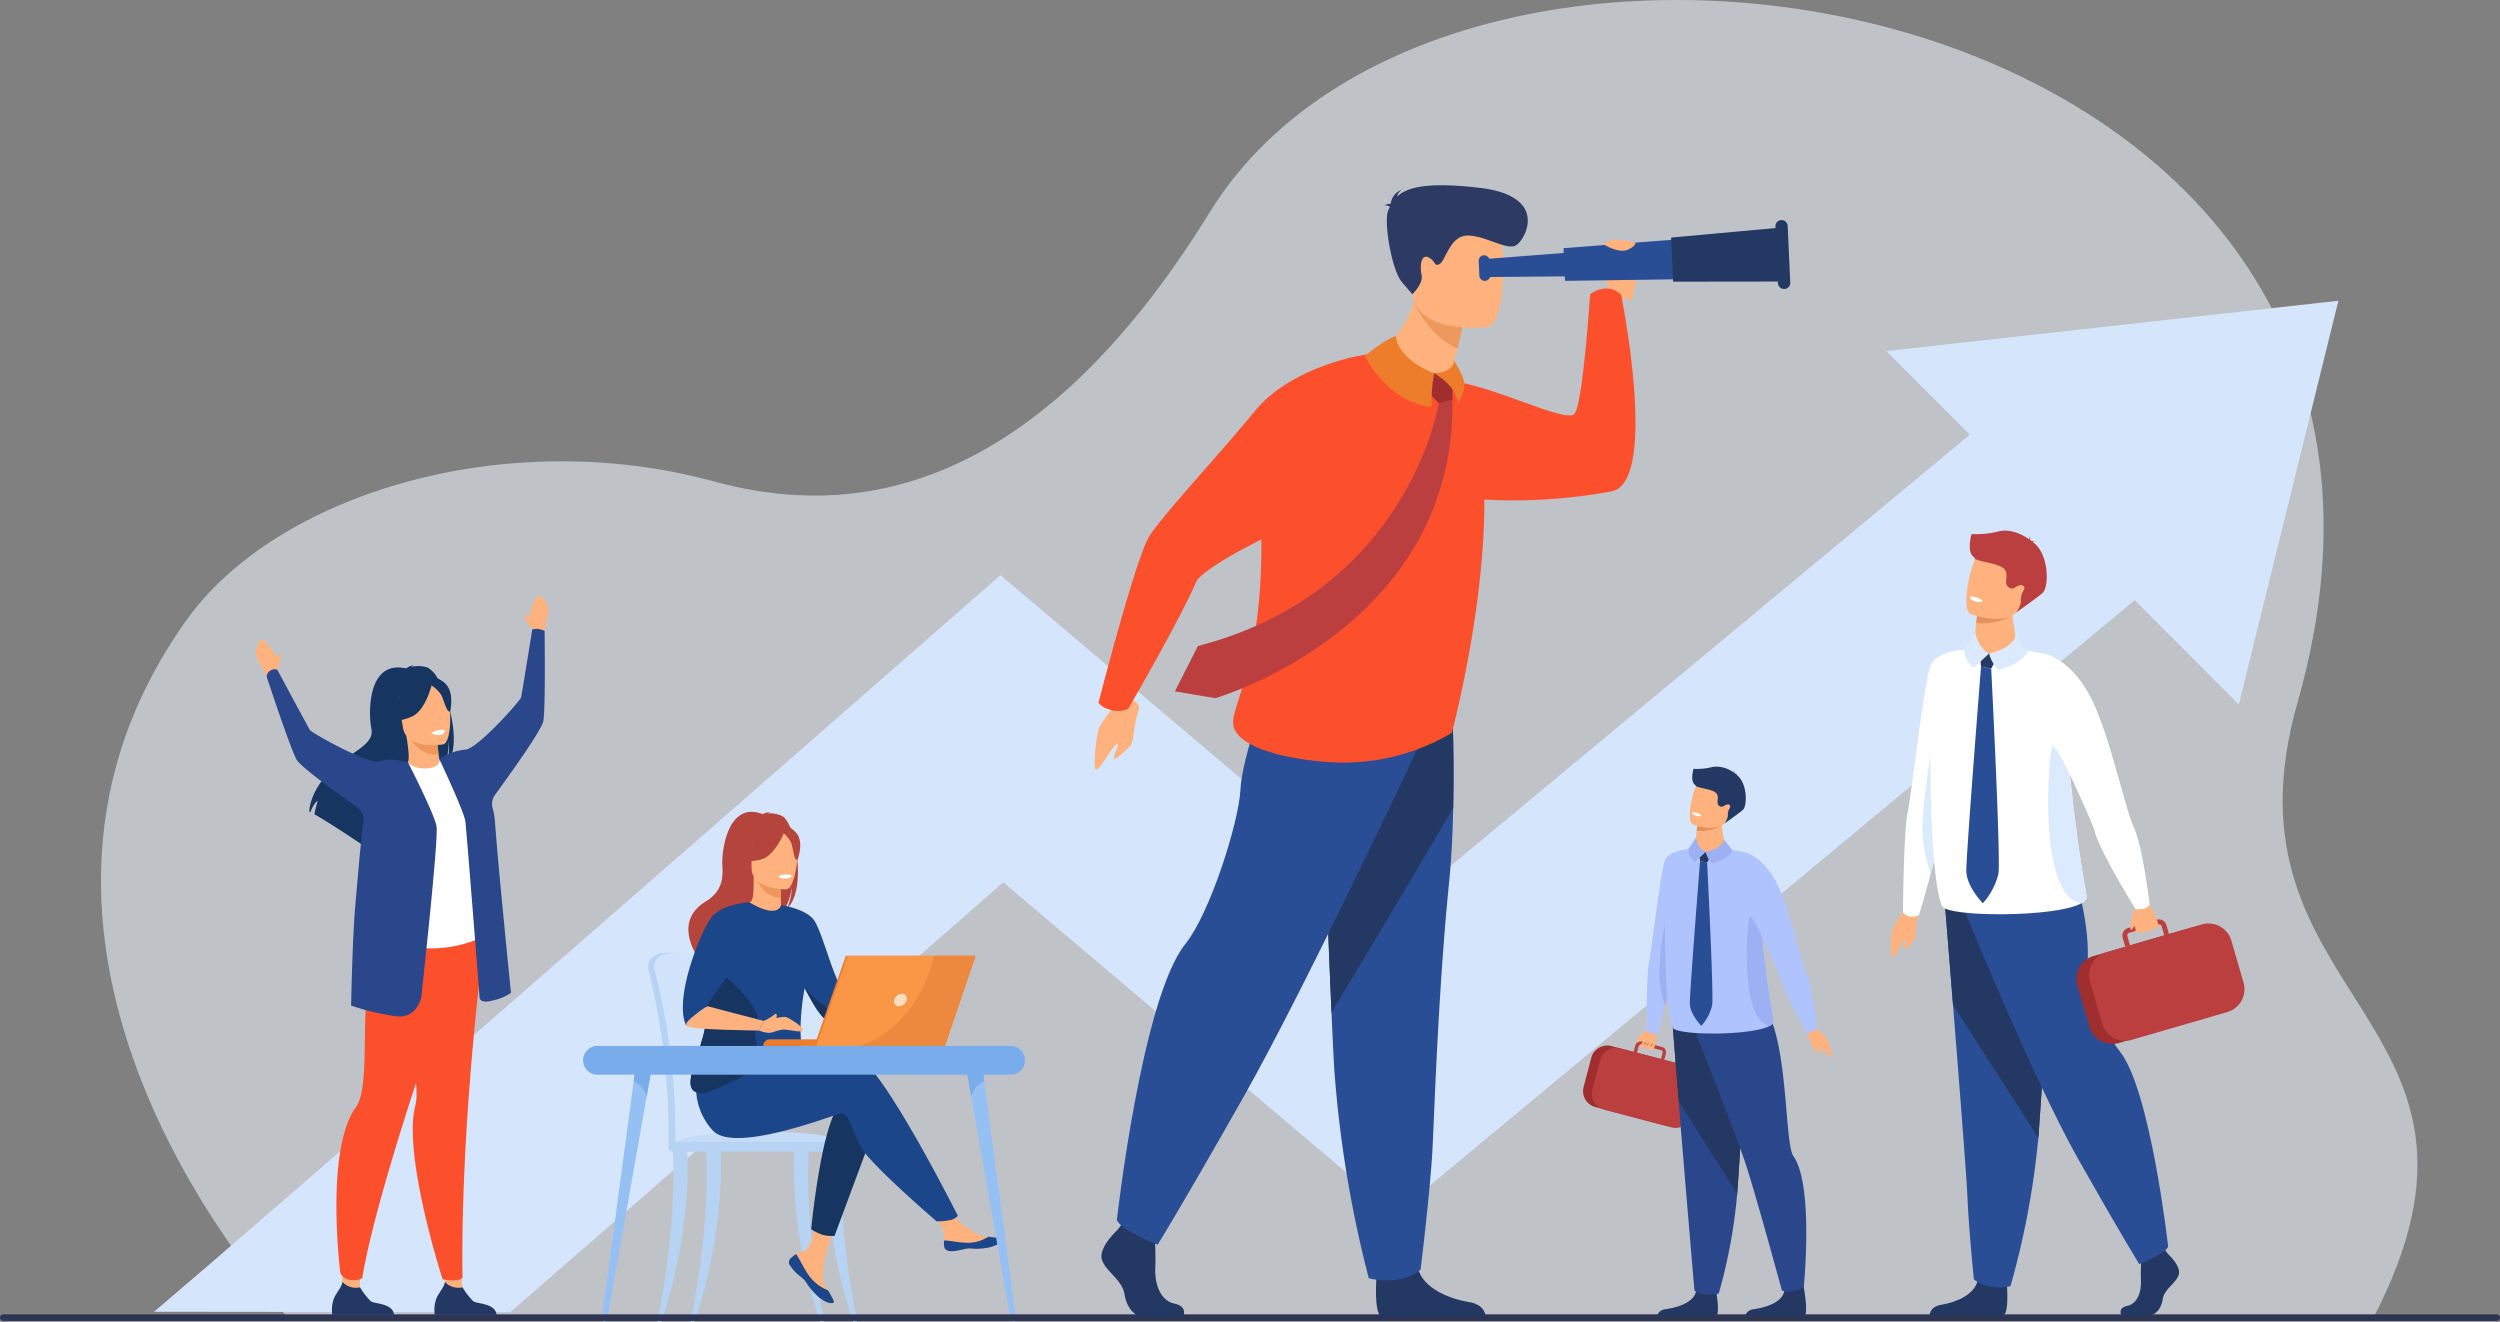 <svg xmlns="http://www.w3.org/2000/svg" width="440" height="232.64" viewBox="0 0 440 232.64">
  <rect x="0" y="0" width="440" height="232.64" fill="#808080" stroke="none"/>
  <g id="Grupo_137442" data-name="Grupo 137442" transform="translate(1754 10302)">
    <g id="Grupo_137441" data-name="Grupo 137441">
      <g id="Grupo_134306" data-name="Grupo 134306" transform="translate(-2019.535 -10671.17)">
        <g id="Grupo_134305" data-name="Grupo 134305" transform="translate(265.535 369.17)">
          <path id="Trazado_191083" data-name="Trazado 191083" d="M405.988,601.175S345.82,537.636,388.01,478.366c15.743-22.116,55.935-34.536,92.881-24.46,21.823,5.951,54.92,5.073,87.258-47.384,44.1-71.537,227.173-39.009,191.438,86.328-15.052,52.795,41.051,55.2,13.261,108.438Z" transform="translate(-355.23 -369.17)" fill="#ebf3fa" opacity="0.59"/>
          <g id="Grupo_134282" data-name="Grupo 134282" transform="translate(27.115 52.93)">
            <g id="Grupo_134281" data-name="Grupo 134281" transform="translate(0 22.255)">
              <path id="Trazado_191084" data-name="Trazado 191084" d="M779.175,853.308l-131.2,108.949-69.028-58.371c-12.92,11.293-32.873,28.724-52.946,46.216-13.718,11.954-24.824,21.613-33.826,29.43l-62.7-.072c17.386-14.693,87.39-75.756,134.551-117.023l14.42-12.617,69.779,59.007,102.42-85.053Z" transform="translate(-429.483 -823.773)" fill="#d5e5fb"/>
            </g>
            <path id="Trazado_191085" data-name="Trazado 191085" d="M2257.426,698.064l62.023,62.213,17.521-71.069Z" transform="translate(-1952.53 -689.208)" fill="#d5e5fb"/>
          </g>
          <g id="Grupo_134296" data-name="Grupo 134296" transform="translate(102.62 142.882)">
            <g id="Grupo_134290" data-name="Grupo 134290" transform="translate(11.441)">
              <g id="Grupo_134288" data-name="Grupo 134288">
                <path id="Trazado_191086" data-name="Trazado 191086" d="M963.561,1408.169a115.018,115.018,0,0,0-1.329-14.108c-.953-5.509-1.81-8.678-1.82-8.712-.125-.484-1.938-2.445-5.969-2.384s-3.648,2.631-3.648,2.631h0a.82.82,0,0,0,.029.228,123.4,123.4,0,0,1,3.579,30.87c0,.243-.03.664-.012.943,0,0,9.341.241,9.343,0C964.059,1416.124,963.9,1411.929,963.561,1408.169Z" transform="translate(-950.785 -1358.178)" fill="#b7d3f3"/>
                <path id="Trazado_191087" data-name="Trazado 191087" d="M970,1416.609c0,.241-.13.435-.286.435h0c-.155,0-.279-.2-.281-.435h-8c0,.241-.13.435-.286.435h0c-.158,0-.284-.2-.282-.447a120.875,120.875,0,0,0-.664-13.675,107.439,107.439,0,0,0-3.059-17.1.849.849,0,0,1-.029-.229s-.382-2.57,3.648-2.631,5.844,1.9,5.97,2.384c.007.025.493,1.82,1.139,5.046.214,1.069.445,2.295.682,3.665a115.153,115.153,0,0,1,1.328,14.108A36.376,36.376,0,0,1,970,1416.609Z" transform="translate(-956.045 -1358.178)" fill="#d2e3fc"/>
                <path id="Trazado_191088" data-name="Trazado 191088" d="M976.251,1576.1h31.383s-.731-2.958-18.906-2.517C975.866,1573.892,976.251,1576.1,976.251,1576.1Z" transform="translate(-972.038 -1517.232)" fill="#c5dcf8"/>
                <g id="Grupo_134283" data-name="Grupo 134283" transform="translate(1.658 59.324)">
                  <path id="Trazado_191089" data-name="Trazado 191089" d="M960.811,1622.229c3.639-18.421,2.7-29.724,2.7-29.867-.009-.284.513-.541.795-.55s1.541-.084,1.686.159c.19.318.923,14.245-4.5,30.258Z" transform="translate(-960.811 -1591.796)" fill="#b7d3f3"/>
                </g>
                <g id="Grupo_134284" data-name="Grupo 134284" transform="translate(25.64 59.324)">
                  <path id="Trazado_191090" data-name="Trazado 191090" d="M1111.138,1622.229c-3.639-18.421-2.7-29.724-2.7-29.867.009-.284-.514-.541-.795-.55s-1.541-.084-1.686.159c-.19.318-.923,14.245,4.5,30.258Z" transform="translate(-1105.818 -1591.796)" fill="#b7d3f3"/>
                </g>
                <g id="Grupo_134285" data-name="Grupo 134285" transform="translate(31.447 59.324)">
                  <path id="Trazado_191091" data-name="Trazado 191091" d="M1146.25,1622.229c-3.639-18.421-2.7-29.724-2.7-29.867.009-.284-.514-.541-.795-.55s-1.541-.084-1.686.159c-.19.318-.923,14.245,4.5,30.258Z" transform="translate(-1140.929 -1591.796)" fill="#b7d3f3"/>
                </g>
                <g id="Grupo_134286" data-name="Grupo 134286" transform="translate(7.504 59.324)">
                  <path id="Trazado_191092" data-name="Trazado 191092" d="M996.159,1622.229c3.639-18.421,2.7-29.724,2.7-29.867-.009-.284.513-.541.795-.55s1.541-.084,1.686.159c.191.318.923,14.245-4.5,30.258Z" transform="translate(-996.159 -1591.796)" fill="#b7d3f3"/>
                </g>
                <path id="Rectángulo_41226" data-name="Rectángulo 41226" d="M.854,0H31.815a.854.854,0,0,1,.854.854v0a.854.854,0,0,1-.854.854H.854A.854.854,0,0,1,0,.854v0A.854.854,0,0,1,.854,0Z" transform="translate(3.588 58.101)" fill="#b7d3f3"/>
                <g id="Grupo_134287" data-name="Grupo 134287" transform="translate(6.118)">
                  <path id="Trazado_191093" data-name="Trazado 191093" d="M1150.362,1411.962l10.432-2.26.615,1.5s-11.511,6.849-12.589,6.514S1150.362,1411.962,1150.362,1411.962Z" transform="translate(-1121.968 -1380.494)" fill="#ffb27d"/>
                  <path id="Trazado_191094" data-name="Trazado 191094" d="M1100.909,1666.671a.927.927,0,0,0-.165.991.009.009,0,0,0,0,.005,6.16,6.16,0,0,0,1.947,2.136c.117.095.221.181.313.26l.07.063.054.049c.856.789.534.969,2.071,2.57,1.753,1.824,2.96,1.857,3.3,1.691.29-.141-.3-1.109-.954-2.2l-.1-.158c-.087-.145-.174-.291-.26-.437-.766-1.309-.57-1.923-.388-3.87.148-1.582,2.462-8.841,2.462-8.841l-3.359-.579s-1.012,5.78-2.126,6.67c-.6.474-1.263.48-1.836.832-.04.025-.08.05-.119.075A4.42,4.42,0,0,0,1100.909,1666.671Z" transform="translate(-1082 -1588.023)" fill="#ffb27d"/>
                  <path id="Trazado_191095" data-name="Trazado 191095" d="M1100.909,1704.53a.927.927,0,0,0-.165.991.009.009,0,0,0,0,.005,7.14,7.14,0,0,0,1.95,2.129c.116.1.218.185.309.267l.07.063.054.049c.856.789.534.969,2.071,2.57,1.753,1.824,2.96,1.857,3.3,1.691.29-.141-.3-1.109-.954-2.2a7.467,7.467,0,0,1-3.125-2.3c-1.056-1.347-1.76-3.078-2.479-4.08-.04.025-.08.05-.119.075A4.42,4.42,0,0,0,1100.909,1704.53Z" transform="translate(-1082 -1625.882)" fill="#1c468a"/>
                  <path id="Trazado_191096" data-name="Trazado 191096" d="M1252.344,1659.414c.208,1.037,1.686.864,3.337.46s1.259.076,3.609-.184,3.062-1.136,3.134-1.486c.064-.31-1.1-.419-2.343-.563l-.471-.056c-1.406-.176-2.437-1.084-3.714-1.829-1.21-.706-3.016-3.583-3.016-3.583l-3.223.255s1.691,2.569,2.346,3.686a3.894,3.894,0,0,1,.316,2.2A4.13,4.13,0,0,0,1252.344,1659.414Z" transform="translate(-1206.345 -1582.863)" fill="#ffb27d"/>
                  <path id="Trazado_191097" data-name="Trazado 191097" d="M1268.991,1687.468c1.651-.4,1.259.076,3.609-.184s3.062-1.136,3.134-1.486c.064-.31-1.1-.419-2.343-.563l-.012.024a6.626,6.626,0,0,1-3.366,1.047c-1.594.039-3.283-.418-4.385-.4a4.13,4.13,0,0,0,.025,1.1C1265.861,1688.044,1267.339,1687.871,1268.991,1687.468Z" transform="translate(-1219.655 -1610.457)" fill="#1c468a"/>
                  <path id="Trazado_191098" data-name="Trazado 191098" d="M1222.538,1398.435s.768-1.881,1.613-1.958,3.533-.5,3.724-.115a2.657,2.657,0,0,1-.576,2.266c-.576.5-4.147,1.305-4.147,1.305Z" transform="translate(-1183.712 -1369.227)" fill="#ffb27d"/>
                  <path id="Trazado_191099" data-name="Trazado 191099" d="M1135.414,1545.258l-6.947,18.7a6.359,6.359,0,0,1-2.09-.192,9,9,0,0,1-2.021-.984s1.723-17.951,4.883-21.684S1135.414,1545.258,1135.414,1545.258Z" transform="translate(-1101.768 -1489.318)" fill="#163560"/>
                  <path id="Trazado_191100" data-name="Trazado 191100" d="M1005.681,1497.777s19.961-6.749,24.413-5.313,17.818,28.029,17.818,28.029a2.584,2.584,0,0,1-1.125.71,10.623,10.623,0,0,1-2.62.269s-12.063-10.34-13.5-13.355-2.01-5.888-3.447-5.6-18.525,7.037-22.4,3.016a11.193,11.193,0,0,1-2.863-9.245Z" transform="translate(-999.511 -1449.4)" fill="#1c468a"/>
                  <path id="Trazado_191101" data-name="Trazado 191101" d="M1010.277,1233.881a4.841,4.841,0,0,0-2.62-.5,1.226,1.226,0,0,1,.553-.262,4.061,4.061,0,0,0-1.449.378c-6.238-2.4-7.219,6.782-7.088,8.916s.146,4.59-2.968,6.5c-6.128,3.766-.957,10.34-.957,10.34.048.028,2.851,4.782,2.851,4.782-.157-1.724,7.8-10.825,11.951-13.55a12,12,0,0,0,1.4-4.323,11.348,11.348,0,0,1-.85,3.911C1014.61,1246.84,1012.564,1235.18,1010.277,1233.881Z" transform="translate(-992.727 -1233.098)" fill="#b5453c"/>
                  <path id="Trazado_191102" data-name="Trazado 191102" d="M1064.385,1308.045a5.751,5.751,0,0,1-3.528.644,4.576,4.576,0,0,1-2.349-2.253c.607-.12.782-.954.769-4.538l.274.054,4.612.913s-.1,1.452-.108,2.819C1064.052,1306.834,1064.122,1307.923,1064.385,1308.045Z" transform="translate(-1046.809 -1290.52)" fill="#ffb27d"/>
                  <path id="Trazado_191103" data-name="Trazado 191103" d="M1069.429,1303.138s-.1,1.452-.108,2.819c-2.581-.073-3.945-2.427-4.5-3.732Z" transform="translate(-1052.076 -1290.792)" fill="#ed975d"/>
                  <path id="Trazado_191104" data-name="Trazado 191104" d="M1053.272,1251.363a13.562,13.562,0,0,1-1.677-3.965c-.232-1.3.433-6.141,5.292-5.444a6.6,6.6,0,0,1,2.738,1.035c1.055.713,2.578,2.251.875,6.471l-.442,1.426Z" transform="translate(-1041.007 -1240.432)" fill="#b5453c"/>
                  <path id="Trazado_191105" data-name="Trazado 191105" d="M1066.732,1263.577s-6.107.1-6.111-3.7-.8-6.353,3.1-6.578,4.658,1.225,4.968,2.495S1068.321,1263.452,1066.732,1263.577Z" transform="translate(-1048.517 -1249.935)" fill="#ffb27d"/>
                  <path id="Trazado_191106" data-name="Trazado 191106" d="M1056.6,1248.948s-1.672,4.463-4.238,5.123-3.679-.028-3.679-.028a7.267,7.267,0,0,0,2.377-4.293S1055.336,1246.823,1056.6,1248.948Z" transform="translate(-1038.607 -1245.681)" fill="#b5453c"/>
                  <path id="Trazado_191107" data-name="Trazado 191107" d="M1094.045,1251.368a5.391,5.391,0,0,1,1.553,1.965c.3.969.441,2.963,1.022,2.9,0,0,1.26-3.033-.156-4.749C1094.964,1249.659,1094.045,1251.368,1094.045,1251.368Z" transform="translate(-1076.47 -1247.739)" fill="#b5453c"/>
                  <path id="Trazado_191108" data-name="Trazado 191108" d="M998.592,1347.358c-.6-2.526,1.447-7.427,3.585-11.484,1.941-3.677,3.955-6.661,4.136-6.553,5.118,3.038,5.581.512,5.581.512h0s4.649.617,5.966,2.883c1.633,2.812,3.4,10.668,5.149,12.156a3.3,3.3,0,0,0,.131,2.282c.061.219.129.427.2.624a11.99,11.99,0,0,0,.88,1.807c-.891.541-2.611,1.571-3.878.83-1.932-1.13-3.439-4.573-4.288-5.944l-.009-.015c-1.844,10.438.663,12.815-.606,13.916-1.34,1.162-3.255-.553-7.468,1.272-2.763,1.2-6.6,2.932-9.179,3.233-1.354.159-2.364-.077-2.693-.991C995.145,1359.229,999.741,1352.173,998.592,1347.358Z" transform="translate(-994.615 -1313.404)" fill="#1c468a"/>
                  <path id="Trazado_191109" data-name="Trazado 191109" d="M1089.709,1300.075s.114.483,1.316.409c0,0,1.009-.062.979-.594A3.248,3.248,0,0,0,1089.709,1300.075Z" transform="translate(-1072.851 -1288.74)" fill="#fff"/>
                  <path id="Trazado_191110" data-name="Trazado 191110" d="M996.1,1418.737c.329.914,1.339,1.15,2.693.991,1.787-.778,9.5-3.768,9.418-5.794-.128-3-1.484-3.1-.527-6.8.769-2.973-6.362-8.5-7.5-9.7-2.139,4.057-2.2,4.249-1.6,6.775C999.741,1409.024,995.146,1416.08,996.1,1418.737Z" transform="translate(-994.616 -1370.255)" fill="#163560"/>
                  <path id="Trazado_191111" data-name="Trazado 191111" d="M988.392,1351.08a11.316,11.316,0,0,1,3.732-3.449c-.216-.556,5.757-7.879,5.757-9.013s1.594-9.284,1.594-9.284-4.977.307-6.7,2.71C990.62,1335.049,986.144,1346.615,988.392,1351.08Z" transform="translate(-987.777 -1313.417)" fill="#1c468a"/>
                  <path id="Trazado_191112" data-name="Trazado 191112" d="M994.9,1439.97l9.945,2.6-.933,1.676s-12.1-.084-12.744-.821S994.9,1439.97,994.9,1439.97Z" transform="translate(-990.556 -1405.756)" fill="#ffb27d"/>
                  <path id="Trazado_191113" data-name="Trazado 191113" d="M1117.427,1420.941c.848,1.371,2.356,4.813,4.288,5.944,1.267.74,2.987-.289,3.878-.83a12,12,0,0,1-.88-1.807c-.711.163-1.579.37-2.138.539C1121.487,1425.116,1117.427,1420.941,1117.427,1420.941Z" transform="translate(-1095.985 -1389.874)" fill="#163560"/>
                  <path id="Trazado_191114" data-name="Trazado 191114" d="M1069.486,1452.085s3.123-.884,3.867-.677,3.293,1.894,2.935,2.353-2.6-.275-3.637-.136-1.832.648-2.576.538a8.649,8.649,0,0,1-1.522-.4Z" transform="translate(-1055.194 -1415.276)" fill="#ffb27d"/>
                  <path id="Trazado_191115" data-name="Trazado 191115" d="M1074.2,1449.263a11.705,11.705,0,0,0,1.963-1.232.122.122,0,0,1,.19.022c.116.184.226.538-.31.891A2.883,2.883,0,0,1,1074.2,1449.263Z" transform="translate(-1059.904 -1412.454)" fill="#ffb27d"/>
                </g>
              </g>
              <g id="Grupo_134289" data-name="Grupo 134289" transform="translate(20.273 25.334)">
                <path id="Trazado_191116" data-name="Trazado 191116" d="M1087.935,1476.368h-14.571a1.161,1.161,0,0,1,1.161-1.161h13.409Z" transform="translate(-1073.364 -1460.499)" fill="#ed7d2b"/>
                <path id="Trazado_191117" data-name="Trazado 191117" d="M1133.207,1386.278h22.527l-5.4,15.869h-22.674Z" transform="translate(-1118.678 -1386.278)" fill="#ed7d2b"/>
                <path id="Trazado_191118" data-name="Trazado 191118" d="M1157.742,1386.279l-5.4,15.868h-22.673l5.549-15.868Z" transform="translate(-1120.353 -1386.279)" fill="#f99746"/>
                <path id="Trazado_191119" data-name="Trazado 191119" d="M1214.765,1427.826a1.465,1.465,0,0,1-1.351,1.1.845.845,0,0,1-.844-1.1,1.464,1.464,0,0,1,1.351-1.1A.845.845,0,0,1,1214.765,1427.826Z" transform="translate(-1189.523 -1420.038)" fill="#f9ddbf"/>
                <path id="Trazado_191120" data-name="Trazado 191120" d="M1196.385,1386.279l-5.4,15.868h-15.015c9.947-3.395,12.594-13.746,13.038-15.868Z" transform="translate(-1158.997 -1386.279)" fill="#ed893e"/>
              </g>
            </g>
            <g id="Grupo_134295" data-name="Grupo 134295" transform="translate(0 41.2)">
              <g id="Grupo_134292" data-name="Grupo 134292" transform="translate(3.286 2.45)">
                <g id="Grupo_134291" data-name="Grupo 134291">
                  <path id="Trazado_191121" data-name="Trazado 191121" d="M901.893,1543.128a.582.582,0,0,0,.577-.473l2.829-16.037,4.07-23.065,1.138-6.45-2.9-.083-.5,3.744-3.531,26.312-2.094,15.6A.409.409,0,0,0,901.893,1543.128Z" transform="translate(-901.478 -1497.02)" fill="#95c0f4"/>
                </g>
                <path id="Trazado_191122" data-name="Trazado 191122" d="M935.51,1500.764a4.158,4.158,0,0,1,2.264,2.788l1.138-6.45-2.9-.083Z" transform="translate(-929.882 -1497.02)" fill="#78acea"/>
              </g>
              <g id="Grupo_134294" data-name="Grupo 134294" transform="translate(67.187 2.45)">
                <g id="Grupo_134293" data-name="Grupo 134293">
                  <path id="Trazado_191123" data-name="Trazado 191123" d="M1296.464,1543.128a.582.582,0,0,1-.577-.473l-2.829-16.037-4.07-23.065-1.138-6.45,2.9-.083.5,3.744,3.531,26.312,2.094,15.6A.409.409,0,0,1,1296.464,1543.128Z" transform="translate(-1287.849 -1497.02)" fill="#95c0f4"/>
                </g>
                <path id="Trazado_191124" data-name="Trazado 191124" d="M1291.251,1500.764a4.158,4.158,0,0,0-2.264,2.788l-1.138-6.45,2.9-.083Z" transform="translate(-1287.849 -1497.02)" fill="#78acea"/>
              </g>
              <path id="Rectángulo_41227" data-name="Rectángulo 41227" d="M2.532,0h72.7a2.532,2.532,0,0,1,2.532,2.532v0a2.532,2.532,0,0,1-2.532,2.532H2.532A2.532,2.532,0,0,1,0,2.532v0A2.532,2.532,0,0,1,2.532,0Z" transform="translate(77.767 5.064) rotate(180)" fill="#78acea"/>
            </g>
          </g>
          <path id="Rectángulo_41228" data-name="Rectángulo 41228" d="M.58,0H439.42a.58.58,0,0,1,.58.58v0a.58.58,0,0,1-.58.58H.58A.58.58,0,0,1,0,.58v0A.58.58,0,0,1,.58,0Z" transform="translate(0 231.327)" fill="#2e3552"/>
          <g id="Grupo_134298" data-name="Grupo 134298" transform="translate(278.619 134.895)">
            <path id="Trazado_191125" data-name="Trazado 191125" d="M1999.873,1465.891s-1.926,2.389-1.324,2.714,2.193.935,2.568.551.493-3.2.493-3.2Z" transform="translate(-1988.641 -1419.402)" fill="#ffb27d"/>
            <path id="Trazado_191126" data-name="Trazado 191126" d="M1997.776,1466.131a2.833,2.833,0,0,0-1.1.683c-.31.41-.995,1.034-.827,1.207s1.151-.592,1.151-.592Z" transform="translate(-1986.465 -1419.603)" fill="#ffb27d"/>
            <path id="Trazado_191127" data-name="Trazado 191127" d="M2014.242,1273.061s-2.171,20.2-2.364,20.781c-.042.125-.212.765-.452,1.685-.342,1.314-.824,3.2-1.282,5-.691,2.713-1.324,5.216-1.324,5.216l-1.884-.621s-.1-9.819.387-12.08,2.036-16.153,2.819-18.023S2014.242,1273.061,2014.242,1273.061Z" transform="translate(-1995.731 -1258.464)" fill="#aec3ff"/>
            <g id="Grupo_134297" data-name="Grupo 134297" transform="translate(0 48.406)">
              <path id="Trazado_191128" data-name="Trazado 191128" d="M1953.225,1495.72l-11.837-3.1a2.9,2.9,0,0,1-2.066-3.536l1.345-5.13a2.9,2.9,0,0,1,3.536-2.067l11.838,3.1a2.9,2.9,0,0,1,2.066,3.536l-1.345,5.13A2.9,2.9,0,0,1,1953.225,1495.72Z" transform="translate(-1939.227 -1481.077)" fill="#a02e2e"/>
              <path id="Trazado_191129" data-name="Trazado 191129" d="M1950.028,1480.763l-1.361,5.189a2.913,2.913,0,0,0,.705,2.737,2.864,2.864,0,0,0,.778.586h0a2.84,2.84,0,0,0,.589.226l11.816,3.1a2.914,2.914,0,0,0,3.549-2.074l1.361-5.189a2.916,2.916,0,0,0-2.075-3.549l-4.069-1.067.29-1.107a.96.96,0,0,0-.684-1.171l-.446-.117-2.475-.649-.615-.161a.96.96,0,0,0-1.171.684l-.291,1.107-2.357-.619c-.094-.025-.186-.044-.279-.058h0a2.917,2.917,0,0,0-2.53.838h0A2.882,2.882,0,0,0,1950.028,1480.763Zm10.716-.2-4.229-1.108.291-1.107a.359.359,0,0,1,.437-.255l1.062.278,1.948.51.526.138a.373.373,0,0,1,.1.043.359.359,0,0,1,.157.394Z" transform="translate(-1947.027 -1477.484)" fill="#bc3f3f"/>
            </g>
            <path id="Trazado_191130" data-name="Trazado 191130" d="M2001.773,1478.257s.526-.886.329-1.195-.906.918-.906.918.484-1.053.3-1.227-.923,1.037-.923,1.037.462-1.023.3-1.058-.713.86-.713.86.286-.767.025-.73-.827.736-.827.736Z" transform="translate(-1989.415 -1428.451)" fill="#ffb27d"/>
            <path id="Trazado_191131" data-name="Trazado 191131" d="M2022.64,1361.3c-.342,1.314-.824,3.2-1.282,5a19.43,19.43,0,0,1-.907-3.963c-.436-3.344.9-10.467.9-10.467Z" transform="translate(-2006.944 -1324.236)" fill="#9db0f4"/>
            <path id="Trazado_191132" data-name="Trazado 191132" d="M2178.015,1460.867a16.694,16.694,0,0,1,2.358,2.237,11.456,11.456,0,0,1,.877,3.14c-.035.635-1.608-1.454-2.07-1.623s.483.858.377,1.078-1.091-.5-1.466-.734-.639-1.829-1.2-2.7S2178.015,1460.867,2178.015,1460.867Z" transform="translate(-2137.49 -1415.209)" fill="#ffb27d"/>
            <path id="Trazado_191133" data-name="Trazado 191133" d="M2017.759,1740.513h10.463c.75-.508-.2-5.479-.2-5.479s-2.856-1.083-3.349,1.12-3.637,2.9-5.3,3.171A1.79,1.79,0,0,0,2017.759,1740.513Z" transform="translate(-2004.771 -1643.81)" fill="#233862"/>
            <path id="Trazado_191134" data-name="Trazado 191134" d="M2111.585,1740.513h10.463c.75-.508-.2-5.479-.2-5.479s-2.856-1.083-3.349,1.12-3.637,2.9-5.3,3.171A1.791,1.791,0,0,0,2111.585,1740.513Z" transform="translate(-2083.079 -1643.81)" fill="#233862"/>
            <path id="Trazado_191135" data-name="Trazado 191135" d="M2034.779,1458.813s.47,5.867,1.023,12.921c.751,9.581,2.777,33.336,2.777,33.336s1.328,1.134,4.271.514a93.009,93.009,0,0,0,3.254-17.549c.012-.153.023-.308.035-.462.7-9.522,1.78-29.572,1.78-29.572Z" transform="translate(-2018.976 -1412.817)" fill="#2b478b"/>
            <path id="Trazado_191136" data-name="Trazado 191136" d="M2033.809,1450.656s.631,7.895,1.184,14.948l10.3,16.3c.012-.153.023-.308.035-.462.7-9.522,1.78-29.572,1.78-29.572Z" transform="translate(-2018.166 -1406.687)" fill="#233862"/>
            <path id="Trazado_191137" data-name="Trazado 191137" d="M2051.965,1432.521s7.472,18.6,9.86,25.649c1.7,5.022,6.5,22.639,6.5,22.639a4.823,4.823,0,0,0,3.84-.592s1.785-18-1.821-23.074c-1.913-2.692-.476-27.99-8.232-28.206S2051.965,1432.521,2051.965,1432.521Z" transform="translate(-2033.32 -1388.552)" fill="#2b478b"/>
            <path id="Trazado_191138" data-name="Trazado 191138" d="M2044.828,1302.834c-3.115,1.758-16.463,1.718-17.081.339-1.381-3.081-1.727-18.735-1.076-23.537,0,0,.337-7.38,1.076-7.054,4.93-2.265,12.91-.208,12.91-.208,2.151.634,1.967,5.551,2.567,12.455.077.89.163,1.817.259,2.775.424,4.264,1.042,9.162,1.981,14.329C2045.528,1302.272,2045.291,1302.573,2044.828,1302.834Z" transform="translate(-2011.944 -1257.176)" fill="#aec3ff"/>
            <path id="Trazado_191139" data-name="Trazado 191139" d="M2063.666,1244.207c-.083,1.32-1.8,1.17-3.874.7s-1.32-1.692-1.32-1.692.031-.938.161-2.062c.048-.408.107-.843.186-1.265.036-.206.077-.41.124-.606.271-1.161,4.135-.041,4.107.272C2062.974,1240.4,2063.585,1243.171,2063.666,1244.207Z" transform="translate(-2038.64 -1229.84)" fill="#ffb27d"/>
            <path id="Trazado_191140" data-name="Trazado 191140" d="M2062.895,1276.4l-.163-1.823,2.292.432-.882,1.628Z" transform="translate(-2042.305 -1259.727)" fill="#233862"/>
            <path id="Trazado_191141" data-name="Trazado 191141" d="M2052.525,1260.469l-1.369,2.082a3.029,3.029,0,0,0,1.188,2.21l1.872-1.743A3.366,3.366,0,0,1,2052.525,1260.469Z" transform="translate(-2032.644 -1247.954)" fill="#9db0f4"/>
            <path id="Trazado_191142" data-name="Trazado 191142" d="M2069.659,1264.691a4.9,4.9,0,0,0,1.138,2.031s2.923-.786,3.62-2.283l-1.522-1.965S2072.82,1263.96,2069.659,1264.691Z" transform="translate(-2048.087 -1249.627)" fill="#9db0f4"/>
            <path id="Trazado_191143" data-name="Trazado 191143" d="M2064.552,1244.857a7.174,7.174,0,0,1-4.438.944c.048-.409.107-.843.186-1.265.509-.124.935-.2.935-.2Z" transform="translate(-2040.121 -1234.489)" fill="#e2915a"/>
            <path id="Trazado_191144" data-name="Trazado 191144" d="M2059.647,1202.771c-.909,2.5-4.228,1.864-5.641,1.462-.4-.113-.644-.207-.644-.207-.437-.2-.572-.96-.534-1.923a14.886,14.886,0,0,1,1.26-5.243c.65-.975,1.733-1.967,4.952-.586S2060.813,1199.564,2059.647,1202.771Z" transform="translate(-2034.035 -1193.809)" fill="#ffb27d"/>
            <path id="Trazado_191145" data-name="Trazado 191145" d="M2064.269,1192.478c-1.016.829-3.2,2.362-3.2,2.362a3.962,3.962,0,0,0,.54-1.114,1.105,1.105,0,0,0,.04-.377,2.079,2.079,0,0,1,.3-1.156c.133-.216.181-.44.013-.6-.276-.261-.747-.021-1.056.19a.624.624,0,0,1-.681.017l0,0c-.868-.544.09-1.5-.615-2.3s-3.76-.9-3.637-1.4c-1.042-.589-.385-2.762-.366-2.877a11.267,11.267,0,0,0,3.364-.334,4.978,4.978,0,0,1,3.718.994.85.85,0,0,0-.084-.371.785.785,0,0,1,.225.491c.023.023.033.039.026.044a1,1,0,0,1,.478.11s-.129-.041-.19.036a.091.091,0,0,1-.026.02C2065.142,1187.647,2065.112,1191.789,2064.269,1192.478Z" transform="translate(-2036.17 -1184.801)" fill="#233862"/>
            <path id="Trazado_191146" data-name="Trazado 191146" d="M2057.139,1234.113s-.163.315-.984.054c0,0-.689-.219-.575-.582A2.322,2.322,0,0,1,2057.139,1234.113Z" transform="translate(-2036.326 -1225.512)" fill="#fff"/>
            <path id="Trazado_191147" data-name="Trazado 191147" d="M2054.623,1285.6s-1.828,23.1-1.8,25.026,2.026,3.96,2.026,3.96a8.467,8.467,0,0,0,1.9-3.586c.311-1.841-.882-25.164-.882-25.164Z" transform="translate(-2034.033 -1268.929)" fill="#2a4e96"/>
            <path id="Trazado_191148" data-name="Trazado 191148" d="M2112.842,1276.7s2.951.706,5.284,5.188,4.176,13.521,5.29,15.907,1.878,9.9,1.878,9.9l-1.763.865s-4.258-7.7-4.888-10.226c-.341-1.366-5.547-12.3-5.547-12.3Z" transform="translate(-2084.128 -1261.498)" fill="#aec3ff"/>
            <path id="Trazado_191149" data-name="Trazado 191149" d="M2117.477,1363.651h0c-5.556-.8-3.965-19.19-3.528-19.263s2.034,3.287,2.034,3.287l.153.746c.424,4.264,1.042,9.162,1.981,14.329C2118.176,1363.09,2117.939,1363.391,2117.477,1363.651Z" transform="translate(-2084.593 -1317.994)" fill="#9db0f4"/>
          </g>
          <g id="Grupo_134301" data-name="Grupo 134301" transform="translate(332.793 93.384)">
            <g id="Grupo_134299" data-name="Grupo 134299" transform="translate(6.82 60.425)">
              <path id="Trazado_191150" data-name="Trazado 191150" d="M2514.954,1698.729s2.314,2.111,1.862,3.612-2.54,2.5-2.822,4.334-1.41,2.834-2.426,2.834h-4.843s-.748-1.29,1.058-1.679,2.487-2.544,2.374-4.544a35.23,35.23,0,0,1,.169-4.667l3.837-.889Z" transform="translate(-2472.97 -1631.812)" fill="#233862"/>
              <path id="Trazado_191151" data-name="Trazado 191151" d="M2317,1727.411s.415,4.805-.6,5.305l-13-.027s0-1.5,2.088-1.833,5.756-1.556,6.377-4.279S2317,1727.411,2317,1727.411Z" transform="translate(-2303.399 -1655.033)" fill="#233862"/>
              <path id="Trazado_191152" data-name="Trazado 191152" d="M2319.27,1320.492s.686,8.423,1.492,18.548c1.095,13.754,2.412,30.648,2.542,33.848.225,5.557,1.129,14.447,1.129,14.447s2.143,2.112,6.433,1.222a143.455,143.455,0,0,0,4.914-26.117c.017-.22.034-.442.051-.663,1.016-13.669,2.6-42.451,2.6-42.451Z" transform="translate(-2316.645 -1315.991)" fill="#2a4e96"/>
              <path id="Trazado_191153" data-name="Trazado 191153" d="M2319.27,1320.492s.686,8.423,1.492,18.548l15.019,23.4c.017-.22.034-.442.051-.663,1.016-13.669,2.6-42.451,2.6-42.451Z" transform="translate(-2316.645 -1315.991)" fill="#233862"/>
              <path id="Trazado_191154" data-name="Trazado 191154" d="M2338.2,1304.669s12.358,30.5,20.484,44.84,10.666,18.336,10.666,18.336,4.655-1.833,5.079-3.084c0,0-3.107-27.676-8.549-34.422-3.075-3.812-5.727-12.27-5.594-16.272.229-6.9-2.363-14.9-2.363-14.9Z" transform="translate(-2332.446 -1299.168)" fill="#2a4e96"/>
            </g>
            <path id="Trazado_191155" data-name="Trazado 191155" d="M2264.869,1335.138s-2.308,3.125-2.477,3.958a16.448,16.448,0,0,0-.093,4.682c.276.871,1.715-2.6,2.3-3s-.364,1.366-.137,1.635,1.338-1.085,1.776-1.547.232-2.775.7-4.182S2264.869,1335.138,2264.869,1335.138Z" transform="translate(-2262.162 -1268.764)" fill="#ffb27d"/>
            <path id="Trazado_191156" data-name="Trazado 191156" d="M2285.808,1060.607s-3.118,29.027-3.4,29.854c-.06.18-.3,1.1-.65,2.421-.491,1.888-1.184,4.6-1.842,7.18-.992,3.9-2.064,7.267-2.064,7.267a2.732,2.732,0,0,1-1.606.208,1.7,1.7,0,0,1-1.193-.728s.114-14.251.81-17.5,2.924-23.206,4.05-25.892S2285.808,1060.607,2285.808,1060.607Z" transform="translate(-2272.924 -1039.637)" fill="#fff"/>
            <path id="Trazado_191157" data-name="Trazado 191157" d="M2299.1,1187.37c-.491,1.888-1.184,4.6-1.842,7.18a27.891,27.891,0,0,1-1.3-5.693c-.627-4.8,1.3-15.038,1.3-15.038Z" transform="translate(-2290.258 -1134.125)" fill="#dceaff"/>
            <path id="Trazado_191158" data-name="Trazado 191158" d="M2330.972,1103.378c-4.476,2.525-23.651,2.469-24.539.487-1.984-4.426-2.481-26.915-1.545-33.814,0,0,.485-10.6,1.545-10.134,7.082-3.254,18.547-.3,18.547-.3,3.091.911,2.825,7.974,3.688,17.893.111,1.278.234,2.611.372,3.987.61,6.126,1.5,13.162,2.847,20.585C2331.976,1102.572,2331.636,1103,2330.972,1103.378Z" transform="translate(-2297.44 -1037.786)" fill="#fff"/>
            <path id="Trazado_191159" data-name="Trazado 191159" d="M2358.034,1019.155c-.119,1.9-2.592,1.681-5.566,1s-1.9-2.431-1.9-2.431.044-1.347.232-2.962c.069-.587.155-1.211.267-1.817.052-.3.111-.589.177-.871.389-1.669,5.94-.059,5.9.39C2357.04,1013.679,2357.917,1017.666,2358.034,1019.155Z" transform="translate(-2335.792 -998.515)" fill="#ffb27d"/>
            <path id="Trazado_191160" data-name="Trazado 191160" d="M2356.926,1065.4l-.235-2.62,3.292.621-1.267,2.339Z" transform="translate(-2341.057 -1041.452)" fill="#233862"/>
            <path id="Trazado_191161" data-name="Trazado 191161" d="M2342.028,1042.517l-1.967,2.991a4.352,4.352,0,0,0,1.707,3.175l2.689-2.5S2342.719,1045.516,2342.028,1042.517Z" transform="translate(-2327.177 -1024.538)" fill="#dceaff"/>
            <path id="Trazado_191162" data-name="Trazado 191162" d="M2366.643,1048.582a7.039,7.039,0,0,0,1.635,2.918s4.2-1.129,5.2-3.28l-2.187-2.823S2371.185,1047.532,2366.643,1048.582Z" transform="translate(-2349.363 -1026.941)" fill="#dceaff"/>
            <path id="Trazado_191163" data-name="Trazado 191163" d="M2359.306,1020.087a10.3,10.3,0,0,1-6.376,1.355c.069-.587.155-1.211.267-1.817.731-.178,1.343-.288,1.343-.288Z" transform="translate(-2337.918 -1005.192)" fill="#e2915a"/>
            <path id="Trazado_191164" data-name="Trazado 191164" d="M2352.261,959.627c-1.306,3.6-6.074,2.678-8.1,2.1-.572-.162-.925-.3-.925-.3-.628-.284-.822-1.379-.767-2.762a21.385,21.385,0,0,1,1.809-7.532c.934-1.4,2.49-2.826,7.115-.842S2353.936,955.019,2352.261,959.627Z" transform="translate(-2329.176 -946.751)" fill="#ffb27d"/>
            <path id="Trazado_191165" data-name="Trazado 191165" d="M2358.9,944.84c-1.46,1.19-4.6,3.394-4.6,3.394a5.682,5.682,0,0,0,.776-1.6,1.583,1.583,0,0,0,.057-.542,2.988,2.988,0,0,1,.428-1.661c.191-.31.26-.632.019-.86-.4-.375-1.073-.031-1.516.273a.9.9,0,0,1-.978.025l-.006,0c-1.247-.781.129-2.157-.884-3.3s-5.4-1.3-5.226-2.015c-1.5-.846-.554-3.968-.526-4.133a16.188,16.188,0,0,0,4.833-.48c2.178-.547,4.58.852,5.34,1.428a1.224,1.224,0,0,0-.121-.533,1.128,1.128,0,0,1,.323.706c.033.033.048.056.038.063a1.448,1.448,0,0,1,.687.159s-.186-.059-.274.052a.132.132,0,0,1-.038.029C2360.154,937.9,2360.111,943.85,2358.9,944.84Z" transform="translate(-2332.243 -933.811)" fill="#bc3f3f"/>
            <path id="Trazado_191166" data-name="Trazado 191166" d="M2348.658,1004.652s-.235.453-1.413.077c0,0-.99-.315-.826-.837A3.336,3.336,0,0,1,2348.658,1004.652Z" transform="translate(-2332.468 -992.297)" fill="#fff"/>
            <path id="Trazado_191167" data-name="Trazado 191167" d="M2345.042,1078.621s-2.626,33.188-2.589,35.953,2.91,5.689,2.91,5.689a12.164,12.164,0,0,0,2.736-5.152c.447-2.646-1.267-36.151-1.267-36.151Z" transform="translate(-2329.174 -1054.671)" fill="#2a4e96"/>
            <path id="Trazado_191168" data-name="Trazado 191168" d="M2435.339,1190.75h0c-7.983-1.149-5.7-27.569-5.069-27.673s2.922,4.722,2.922,4.722l.219,1.072c.61,6.126,1.5,13.162,2.847,20.585C2436.343,1189.944,2436,1190.376,2435.339,1190.75Z" transform="translate(-2401.808 -1125.158)" fill="#dceaff"/>
            <g id="Grupo_134300" data-name="Grupo 134300" transform="translate(32.666 68.423)">
              <path id="Trazado_191169" data-name="Trazado 191169" d="M2484.008,1371.344l-16.881,4.912a4.172,4.172,0,0,1-5.157-2.832l-2.129-7.316a4.172,4.172,0,0,1,2.832-5.157l16.881-4.912a4.172,4.172,0,0,1,5.157,2.832l2.129,7.315A4.173,4.173,0,0,1,2484.008,1371.344Z" transform="translate(-2459.676 -1354.493)" fill="#a02e2e"/>
              <path id="Trazado_191170" data-name="Trazado 191170" d="M2473.286,1358.489l2.154,7.4a4.184,4.184,0,0,0,2.89,2.853,4.108,4.108,0,0,0,1.391.147h0a4.081,4.081,0,0,0,.893-.156l16.85-4.9a4.187,4.187,0,0,0,2.842-5.176l-2.153-7.4a4.189,4.189,0,0,0-5.177-2.842l-5.8,1.689-.459-1.579a1.379,1.379,0,0,0-1.708-.938l-.636.185-3.529,1.027-.877.255a1.379,1.379,0,0,0-.938,1.708l.459,1.579-3.362.977c-.133.039-.261.084-.387.134h0a4.191,4.191,0,0,0-2.5,2.9h0A4.14,4.14,0,0,0,2473.286,1358.489Zm13.063-8.151-6.03,1.755-.459-1.579a.515.515,0,0,1,.35-.637l1.514-.44,2.778-.809.75-.217a.517.517,0,0,1,.638.35Z" transform="translate(-2470.897 -1347.526)" fill="#bc3f3f"/>
            </g>
            <path id="Trazado_191171" data-name="Trazado 191171" d="M2521.819,1329.687s-.523,4.377.458,4.314,3.383-.534,3.547-1.287-1.839-4.27-1.839-4.27Z" transform="translate(-2478.759 -1263.177)" fill="#ffb27d"/>
            <path id="Trazado_191172" data-name="Trazado 191172" d="M2518.017,1335.892a4.069,4.069,0,0,0-.816,1.667c-.065.735-.423,2.017-.086,2.1s.951-1.6.951-1.6Z" transform="translate(-2474.83 -1269.393)" fill="#ffb27d"/>
            <path id="Trazado_191173" data-name="Trazado 191173" d="M2428.68,1065.828s4.24,1.015,7.592,7.453,6,19.425,7.6,22.852,2.818,13.712,2.818,13.712a1.573,1.573,0,0,1-1.112.7,5.256,5.256,0,0,1-1.356.088s-6.3-10.1-7.208-13.724c-.49-1.963-7.969-17.676-7.969-17.676Z" transform="translate(-2401.14 -1043.994)" fill="#fff"/>
          </g>
          <path id="Trazado_191174" data-name="Trazado 191174" d="M737.2,1709.279l-.635-4.575,2.668-2.23.841,6.057Z" transform="translate(-658.661 -1481.964)" fill="#ffb27d"/>
          <path id="Trazado_191175" data-name="Trazado 191175" d="M738.783,1739.1H727.9a5.975,5.975,0,0,1,.307-2.916c.545-1.207,1.392-1.952,1.469-2.877a3.268,3.268,0,0,0,3.115.958,11.93,11.93,0,0,0,1.888,2.447C735.394,1737.223,738.564,1737.041,738.783,1739.1Z" transform="translate(-651.384 -1507.697)" fill="#233862"/>
          <path id="Trazado_191176" data-name="Trazado 191176" d="M712.713,1339.985c-.711,5.723-1.293,11.119-1.767,16.147-2.532,26.794-2.035,43.17-2.035,43.17s-.183.485-1.753.492a9,9,0,0,1-1.756-.189s-5.669-17.5-5.231-27.453a15.249,15.249,0,0,1,.442-3.223c1.36-5.094-5.032-24.576,1.916-31.831S713.04,1337.359,712.713,1339.985Z" transform="translate(-627.5 -1174.451)" fill="#fc502d"/>
          <path id="Trazado_191178" data-name="Trazado 191178" d="M829.66,1009.477s-.262-1.308-.557-2.305c-.131-.442.78-3.342,1.41-3.7s2.272,1.6,1.807,3.1c-.239.77-.631,3.277-.631,3.277Z" transform="translate(-735.885 -898.532)" fill="#ffb27d"/>
          <path id="Trazado_191179" data-name="Trazado 191179" d="M824.865,1025.588s-.342-.758-.652-.881-.641-1.363-.868-1.854c0,0,.219-.322.6.092.234.252.756.992.756.992Z" transform="translate(-731.091 -914.643)" fill="#ffb27d"/>
          <path id="Trazado_191180" data-name="Trazado 191180" d="M541.594,1052.944c-.067.138-.159.384-.242.615q0-.095,0-.187c0-.46-1.724-2.967-2.431-3.124s-1.705,2.191-.822,3.489c.454.667,1.562,2.949,1.562,2.949l1.832-.946s.106-.825.365-1.033.214-1.491.287-2.027C542.143,1052.679,541.839,1052.436,541.594,1052.944Z" transform="translate(-492.728 -937.601)" fill="#ffb27d"/>
          <path id="Trazado_191181" data-name="Trazado 191181" d="M629.121,1704.942c-.154-1.467-.192-5.325-.192-5.325s3.931-1.257,3.787-.394a27.77,27.77,0,0,0-.518,6.342l-1.59.95Z" transform="translate(-568.828 -1478.998)" fill="#ffb27d"/>
          <path id="Trazado_191182" data-name="Trazado 191182" d="M646.263,1364.336s-15.188,41.632-18.178,59.691a3.026,3.026,0,0,1-1.985.318,2.219,2.219,0,0,1-1.867-1.2s-2.744-21.644,2.71-29.159c3.747-5.162-1.616-27.835,7.11-29.653S646.263,1364.336,646.263,1364.336Z" transform="translate(-564.334 -1199.074)" fill="#fc502d"/>
          <path id="Trazado_191183" data-name="Trazado 191183" d="M619.47,1084.838h0a.342.342,0,0,0-.013-.054c-.089-.366-.186-.727-.29-1.085h0a24.445,24.445,0,0,0-1.1-3.057c-.235-.528-.478-1.017-.727-1.452-.038-.067-.075-.13-.111-.194h0a4.365,4.365,0,0,0-1.735-1.879,5.206,5.206,0,0,0-2.858-.119,1.316,1.316,0,0,1,.545-.365,4.346,4.346,0,0,0-1.478.629c-7-1.564-6.586,8.331-6.11,10.574s-1.778,3.333-4.954,5.627c-6.062,4.379-5.96,9.02-5.96,9.02.055.023.114.05.176.081.244-.6.761-1.737,1.3-1.978a23.572,23.572,0,0,0-.582,2.351c.923.509,2.2,1.3,3.589,2.186h0c1.856,1.188,3.906,2.555,5.547,3.666a3.762,3.762,0,0,1-.041-1.46l.523,1.621.069.211c1.048.71,1.875,1.279,2.294,1.569l.116.079.188.13c-.139-.573.472-2.066,1.5-3.948.07-.131.145-.265.221-.4.331-.595.7-1.222,1.1-1.868.143-.234.288-.467.439-.705,0,0,0,0,0,0,.12-.192.242-.382.368-.576v0c.3-.459.6-.922.919-1.386.813-1.2,1.674-2.394,2.525-3.487a30.608,30.608,0,0,1,3.462-3.882c.033-.068.065-.138.093-.209a6.918,6.918,0,0,0,.375-1.2c.029-.125.056-.251.079-.377a16.4,16.4,0,0,0,.255-2.967,16.815,16.815,0,0,1-.037,2.99c-.02.161-.041.31-.065.448h0a6.146,6.146,0,0,1-.184.787,4.1,4.1,0,0,0,.441-.679,4.792,4.792,0,0,0,.23-.508C620.4,1090.879,620.179,1087.762,619.47,1084.838Z" transform="translate(-540.238 -959.624)" fill="#163560"/>
          <path id="Trazado_191184" data-name="Trazado 191184" d="M703.923,1158.052a6.166,6.166,0,0,1-3.639,1.24,4.908,4.908,0,0,1-2.847-2.019c.625-.223.678-1.135.1-4.933l.3.014,5.036.241s.118,1.556.33,3.007C703.379,1156.82,703.625,1157.964,703.923,1158.052Z" transform="translate(-626.006 -1022.814)" fill="#ffb27d"/>
          <path id="Trazado_191185" data-name="Trazado 191185" d="M704.887,1152.666s.118,1.556.33,3.007c-2.749.33-4.567-1.952-5.366-3.248Z" transform="translate(-628.021 -1022.885)" fill="#ed975d"/>
          <path id="Trazado_191186" data-name="Trazado 191186" d="M683.23,1096.417a14.545,14.545,0,0,1-2.4-3.94c-.452-1.347-.51-6.581,4.754-6.609a7.077,7.077,0,0,1,3.067.666c1.231.589,3.089,1.981,1.949,6.725l-.244,1.581Z" transform="translate(-611.984 -967.334)" fill="#163560"/>
          <path id="Trazado_191187" data-name="Trazado 191187" d="M675.831,1207.977a21.328,21.328,0,0,1-14.78,1.892c-.1-.024-6.774-1.089-6.774-1.089.115-.314.978-5.472,1.091-5.761,1.46-3.766,4.127-24.209,6.356-25.217a5.048,5.048,0,0,0,3.588.92c1.6-.141,2.14-.834,2.007-1.579,1.774.839,3.137,1.618,3.137,1.618C672.076,1181.19,675.831,1207.977,675.831,1207.977Z" transform="translate(-589.984 -1043.515)" fill="#fff"/>
          <path id="Trazado_191188" data-name="Trazado 191188" d="M698.085,1107.426s-6.46,1.07-7.065-2.963-1.845-6.612,2.254-7.466,5.133.565,5.662,1.862S699.75,1107.043,698.085,1107.426Z" transform="translate(-620.101 -976.408)" fill="#ffb27d"/>
          <path id="Trazado_191189" data-name="Trazado 191189" d="M687.4,1091.971s-1.069,5-3.686,6.1-3.906.551-3.906.551a7.79,7.79,0,0,0,1.843-4.928S685.729,1089.917,687.4,1091.971Z" transform="translate(-611.293 -971.919)" fill="#163560"/>
          <path id="Trazado_191190" data-name="Trazado 191190" d="M723.4,1092.962a5.781,5.781,0,0,1,1.957,1.839c.476.979.935,3.072,1.541,2.909,0,0,.857-3.415-.915-5.012C724.109,1091,723.4,1092.962,723.4,1092.962Z" transform="translate(-647.678 -972.46)" fill="#163560"/>
          <path id="Trazado_191191" data-name="Trazado 191191" d="M751.641,1038.718a4.133,4.133,0,0,0-1.155-.357,3.584,3.584,0,0,0-1.015.106s-1.823,11.33-1.958,11.93-7.818,9.255-9.889,9.22a9.383,9.383,0,0,0-4.5,1.69s4.356,9.211,4.573,10.941c.236,1.883,2.491,30.874,2.491,30.874s-.134,1.349,2.386.624a8.607,8.607,0,0,0,3.15-1.325s-2.315-22.824-2.8-29.922a13.587,13.587,0,0,0-.442-2.648,2.683,2.683,0,0,1,.434-2.28c3.186-4.374,8.217-11.459,8.5-12.965C751.826,1052.393,751.641,1038.718,751.641,1038.718Z" transform="translate(-655.792 -927.68)" fill="#2b478b"/>
          <path id="Trazado_191192" data-name="Trazado 191192" d="M629.694,1739.1H618.815a5.972,5.972,0,0,1,.307-2.916c.544-1.207,1.392-1.952,1.469-2.877a3.268,3.268,0,0,0,3.115.958,11.93,11.93,0,0,0,1.888,2.447C626.305,1737.223,629.475,1737.041,629.694,1739.1Z" transform="translate(-560.338 -1507.697)" fill="#233862"/>
          <path id="Trazado_191193" data-name="Trazado 191193" d="M579.192,1109.061c-.367-2.256-5.048-11.315-5.048-11.315s-2.959-.885-4.907-.179-12.025-4.984-12.348-5.508-5.72-10.581-5.72-10.581a1.251,1.251,0,0,0-1.165.115,1.312,1.312,0,0,0-.712,1.092s4.166,12.663,5.274,14.622c.668,1.181,6.287,5.294,10.643,8.373a2.734,2.734,0,0,1,1.132,2.6c-.586,4.33-.735,6.769-1.408,14.2-.559,6.164-.773,18.1-.773,18.1a40.279,40.279,0,0,0,8.239,1.911c3.364.224,4.1-3.323,4.1-3.323S579.569,1111.381,579.192,1109.061Z" transform="translate(-502.362 -963.598)" fill="#2b478b"/>
          <path id="Trazado_191194" data-name="Trazado 191194" d="M724.26,1146.342a2.885,2.885,0,0,0,1.712.322c.635-.1.779-.848.779-.848a2.5,2.5,0,0,0-1.146,0A4.887,4.887,0,0,0,724.26,1146.342Z" transform="translate(-648.393 -1017.317)" fill="#fff"/>
          <g id="Grupo_134304" data-name="Grupo 134304" transform="translate(192.652 32.606)">
            <path id="Trazado_191195" data-name="Trazado 191195" d="M1965.137,649.421s-3.023-5.372,0-6.465,4.391-.085,4.535,1.138-1.152,6.046-1.152,6.046Z" transform="translate(-1874.012 -629.891)" fill="#ffb27d"/>
            <path id="Trazado_191196" data-name="Trazado 191196" d="M1768.1,711.9a97.742,97.742,0,0,1-15.153,1.556,84.476,84.476,0,0,1-11.647-.524q-1.373-.158-2.64-.351c-8.924-1.353-13.851-3.753-13.851-3.753s8.154-17.067,14.74-16.412c7.727.77,20.822,7.7,22.123,5.76,1.465-2.191,2.692-20.982,2.692-20.982,3.426-2.346,5.472.127,5.472.127S1776.525,710.381,1768.1,711.9Z" transform="translate(-1677.161 -658.014)" fill="#fc502d"/>
            <path id="Trazado_191198" data-name="Trazado 191198" d="M1720.466,1712.112s-.587,6.785.848,7.491l18.355-.038s0-2.118-2.948-2.589-8.127-2.2-9-6.041S1720.466,1712.112,1720.466,1712.112Z" transform="translate(-1670.829 -1520.422)" fill="#233862"/>
            <path id="Trazado_191199" data-name="Trazado 191199" d="M1684.776,1121.586c-.091,4.437-.3,9.013-.721,13.126-1.982,19.516-2.679,43.1-2.964,47.642-.494,7.891-2.053,20.5-2.053,20.5s-3.092,2.935-9.119,1.535a205.192,205.192,0,0,1-6.11-37.279c-.017-.314-.034-.629-.05-.944-.13-2.528-.265-5.418-.4-8.535-.919-20.876-1.916-51.889-1.916-51.889l23.033-5.408S1685,1110.525,1684.776,1121.586Z" transform="translate(-1621.664 -1012.013)" fill="#2a4e96"/>
            <path id="Trazado_191200" data-name="Trazado 191200" d="M1684.776,1121.586c-5.837,10.071-16.964,28.625-21.421,36.044-.919-20.876-1.916-51.889-1.916-51.889l23.033-5.408S1685,1110.525,1684.776,1121.586Z" transform="translate(-1621.664 -1012.013)" fill="#233862"/>
            <path id="Trazado_191201" data-name="Trazado 191201" d="M1425.73,1110.88s-3.748,4.408-4.085,5.63-.938,5.625-.616,6.948,2.813-3.689,3.72-4.225-.68,1.994-.37,2.416,2.1-1.476,2.8-2.118.629-4.1,1.467-6.144S1425.73,1110.88,1425.73,1110.88Z" transform="translate(-1420.937 -1020.817)" fill="#ffb27d"/>
            <path id="Trazado_191202" data-name="Trazado 191202" d="M1430.914,1671.613s-3.267,2.981-2.629,5.1,3.586,3.53,3.984,6.12,1.992,4,3.426,4h6.838s1.056-1.822-1.494-2.371-3.511-3.592-3.352-6.416a49.785,49.785,0,0,0-.239-6.59l-5.418-1.255Z" transform="translate(-1427.001 -1487.634)" fill="#233862"/>
            <path id="Trazado_191203" data-name="Trazado 191203" d="M1499.866,1100.515s-21.562,46.133-33.035,66.375-15.059,25.891-15.059,25.891-6.574-2.589-7.171-4.354c0,0,4.388-39.078,12.071-48.6,4.342-5.383,9.442-21.536,9.681-27.185s5.276-19.132,5.276-19.132Z" transform="translate(-1440.686 -1006.316)" fill="#2a4e96"/>
            <path id="Trazado_191204" data-name="Trazado 191204" d="M1622.646,811.348a37.364,37.364,0,0,1-20.71,5.2c-5.326-.233-15.89-1.743-17.6-5.978-.4-.994-.107-2.256.494-4.194,1.559-5.035,5.191-14.622,4.094-35.878a34.846,34.846,0,0,1,.143-5.578c1.143-10.47,7.143-16.671,12.943-18.7,14.144-4.944,18.859,1.905,18.859,1.905s6.252,4.953,7.195,15.29C1629.952,784.1,1622.646,811.348,1622.646,811.348Z" transform="translate(-1559.774 -714.973)" fill="#fc502d"/>
            <path id="Trazado_191205" data-name="Trazado 191205" d="M1717.192,681.964s6.49,3.947,13.529,2.831c0,0,1.392-.354.707-1.988a20.831,20.831,0,0,0,.625-2.18,32.906,32.906,0,0,0,.806-3.556l-3.995-4.2-3.784-4.012C1724.036,678.451,1717.192,681.964,1717.192,681.964Z" transform="translate(-1668.195 -651.902)" fill="#ffb27d"/>
            <path id="Trazado_191206" data-name="Trazado 191206" d="M1761.229,690.852s2.174,5.81,7.578,8.13c.617-2.255,1.019-4.614,1.019-4.614l-4.208-3.141Z" transform="translate(-1704.949 -670.256)" fill="#ed985f"/>
            <path id="Trazado_191207" data-name="Trazado 191207" d="M1767.328,615.072s-12.388,1.548-13.258-6.064-3.054-12.54,4.819-13.85,9.744,1.426,10.662,3.9S1770.528,614.473,1767.328,615.072Z" transform="translate(-1698.182 -590.105)" fill="#ffb27d"/>
            <path id="Trazado_191208" data-name="Trazado 191208" d="M1730.5,570.135c-.107-.133-.361-.246-.933-.3a2.33,2.33,0,0,1,1.083-.261,2.888,2.888,0,0,1,2.014-2.48,1.722,1.722,0,0,0-.881,1.21c1.652-1.573,5.1-2.633,14.512-1.531,12.4,1.452,8,9.259,6.353,10.147s-5.6-1.867-8.608-1.742-3.743,4.437-4.783,4.994-.6-.48-1.953-1.155-1.57,1.6-1.229,3.1-1.624,3.383-1.624,3.383l-1.833-2.131c-1.834-2.131-3.306-10.919-2.366-12.745C1730.337,570.463,1730.42,570.3,1730.5,570.135Z" transform="translate(-1678.527 -566.32)" fill="#2c3a64"/>
            <g id="Grupo_134303" data-name="Grupo 134303" transform="translate(67.594 6.123)">
              <path id="Trazado_191209" data-name="Trazado 191209" d="M1857.116,639.636l-21.031.187-.144-3.164,20.965-1.625Z" transform="translate(-1834.898 -629.793)" fill="#2a4e96"/>
              <path id="Trazado_191210" data-name="Trazado 191210" d="M1943.091,629.765l-22.9.331-.261-5.752,22.832-1.769Z" transform="translate(-1904.999 -619.393)" fill="#2a4e96"/>
              <path id="Trazado_191211" data-name="Trazado 191211" d="M2054.094,620.883l-19.309.024-.353-7.766,19.23-1.75Z" transform="translate(-2000.562 -610.061)" fill="#233862"/>
              <path id="Trazado_191212" data-name="Trazado 191212" d="M2147,615.475h0a1.08,1.08,0,0,0,1.03-1.127l-.453-9.975a1.079,1.079,0,0,0-1.127-1.029h0a1.079,1.079,0,0,0-1.029,1.128l.453,9.975A1.08,1.08,0,0,0,2147,615.475Z" transform="translate(-2093.192 -603.341)" fill="#233862"/>
              <path id="Trazado_191213" data-name="Trazado 191213" d="M1830.758,645.329h0a.96.96,0,0,1-1-.915l-.118-2.588a.96.96,0,0,1,.915-1h0a.96.96,0,0,1,1,.915l.118,2.588A.96.96,0,0,1,1830.758,645.329Z" transform="translate(-1829.637 -634.623)" fill="#2a4e96"/>
            </g>
            <path id="Trazado_191215" data-name="Trazado 191215" d="M1486.534,748.088s-11.935,2.052-18.161,9.651-16.239,18.316-18.606,22.068-8.94,29.289-8.94,29.289.434.821,2.247,1.3a4.275,4.275,0,0,0,2.994-.252s8.708-14.9,11.985-22.348c1.362-3.093,24.911-15.343,33.764-14.074C1495.293,774.22,1486.534,748.088,1486.534,748.088Z" transform="translate(-1440.149 -718.026)" fill="#fc502d"/>
            <path id="Trazado_191216" data-name="Trazado 191216" d="M1963.214,625.3s2.567,1.57,4.1.906,1.4-1.273,1.4-1.273S1964.078,623.645,1963.214,625.3Z" transform="translate(-1873.528 -614.84)" fill="#ffb27d"/>
            <path id="Trazado_191217" data-name="Trazado 191217" d="M1552.812,795.477s-5.238,33.07-42.4,42.7l-4.048,7.987,7.112,1.2s42.31-12.257,41.74-52.474Z" transform="translate(-1492.234 -757.089)" fill="#bc3f3f"/>
            <path id="Trazado_191218" data-name="Trazado 191218" d="M1773.655,766.512l-1.715.168v2.483l2.527,2.627,2.4-.585V767.76l-1.727-1.248Z" transform="translate(-1713.888 -733.403)" fill="#a02e2e"/>
            <path id="Trazado_191219" data-name="Trazado 191219" d="M1714.074,726.749s-1.661.375-5.457,3.529c0,0,3.775,8.014,11.741,8.974a26.63,26.63,0,0,1,.447-5.926S1714.492,731.065,1714.074,726.749Z" transform="translate(-1661.038 -700.216)" fill="#ed7d2b"/>
            <path id="Trazado_191220" data-name="Trazado 191220" d="M1782.311,755.392s3.887,2.063,4.175,5.279c0,0,1.486-2.354,1.055-3.984a13.279,13.279,0,0,0-1.763-3.5S1785.91,755.152,1782.311,755.392Z" transform="translate(-1722.545 -722.282)" fill="#ed7d2b"/>
          </g>
        </g>
      </g>
    </g>
  </g>
</svg>
